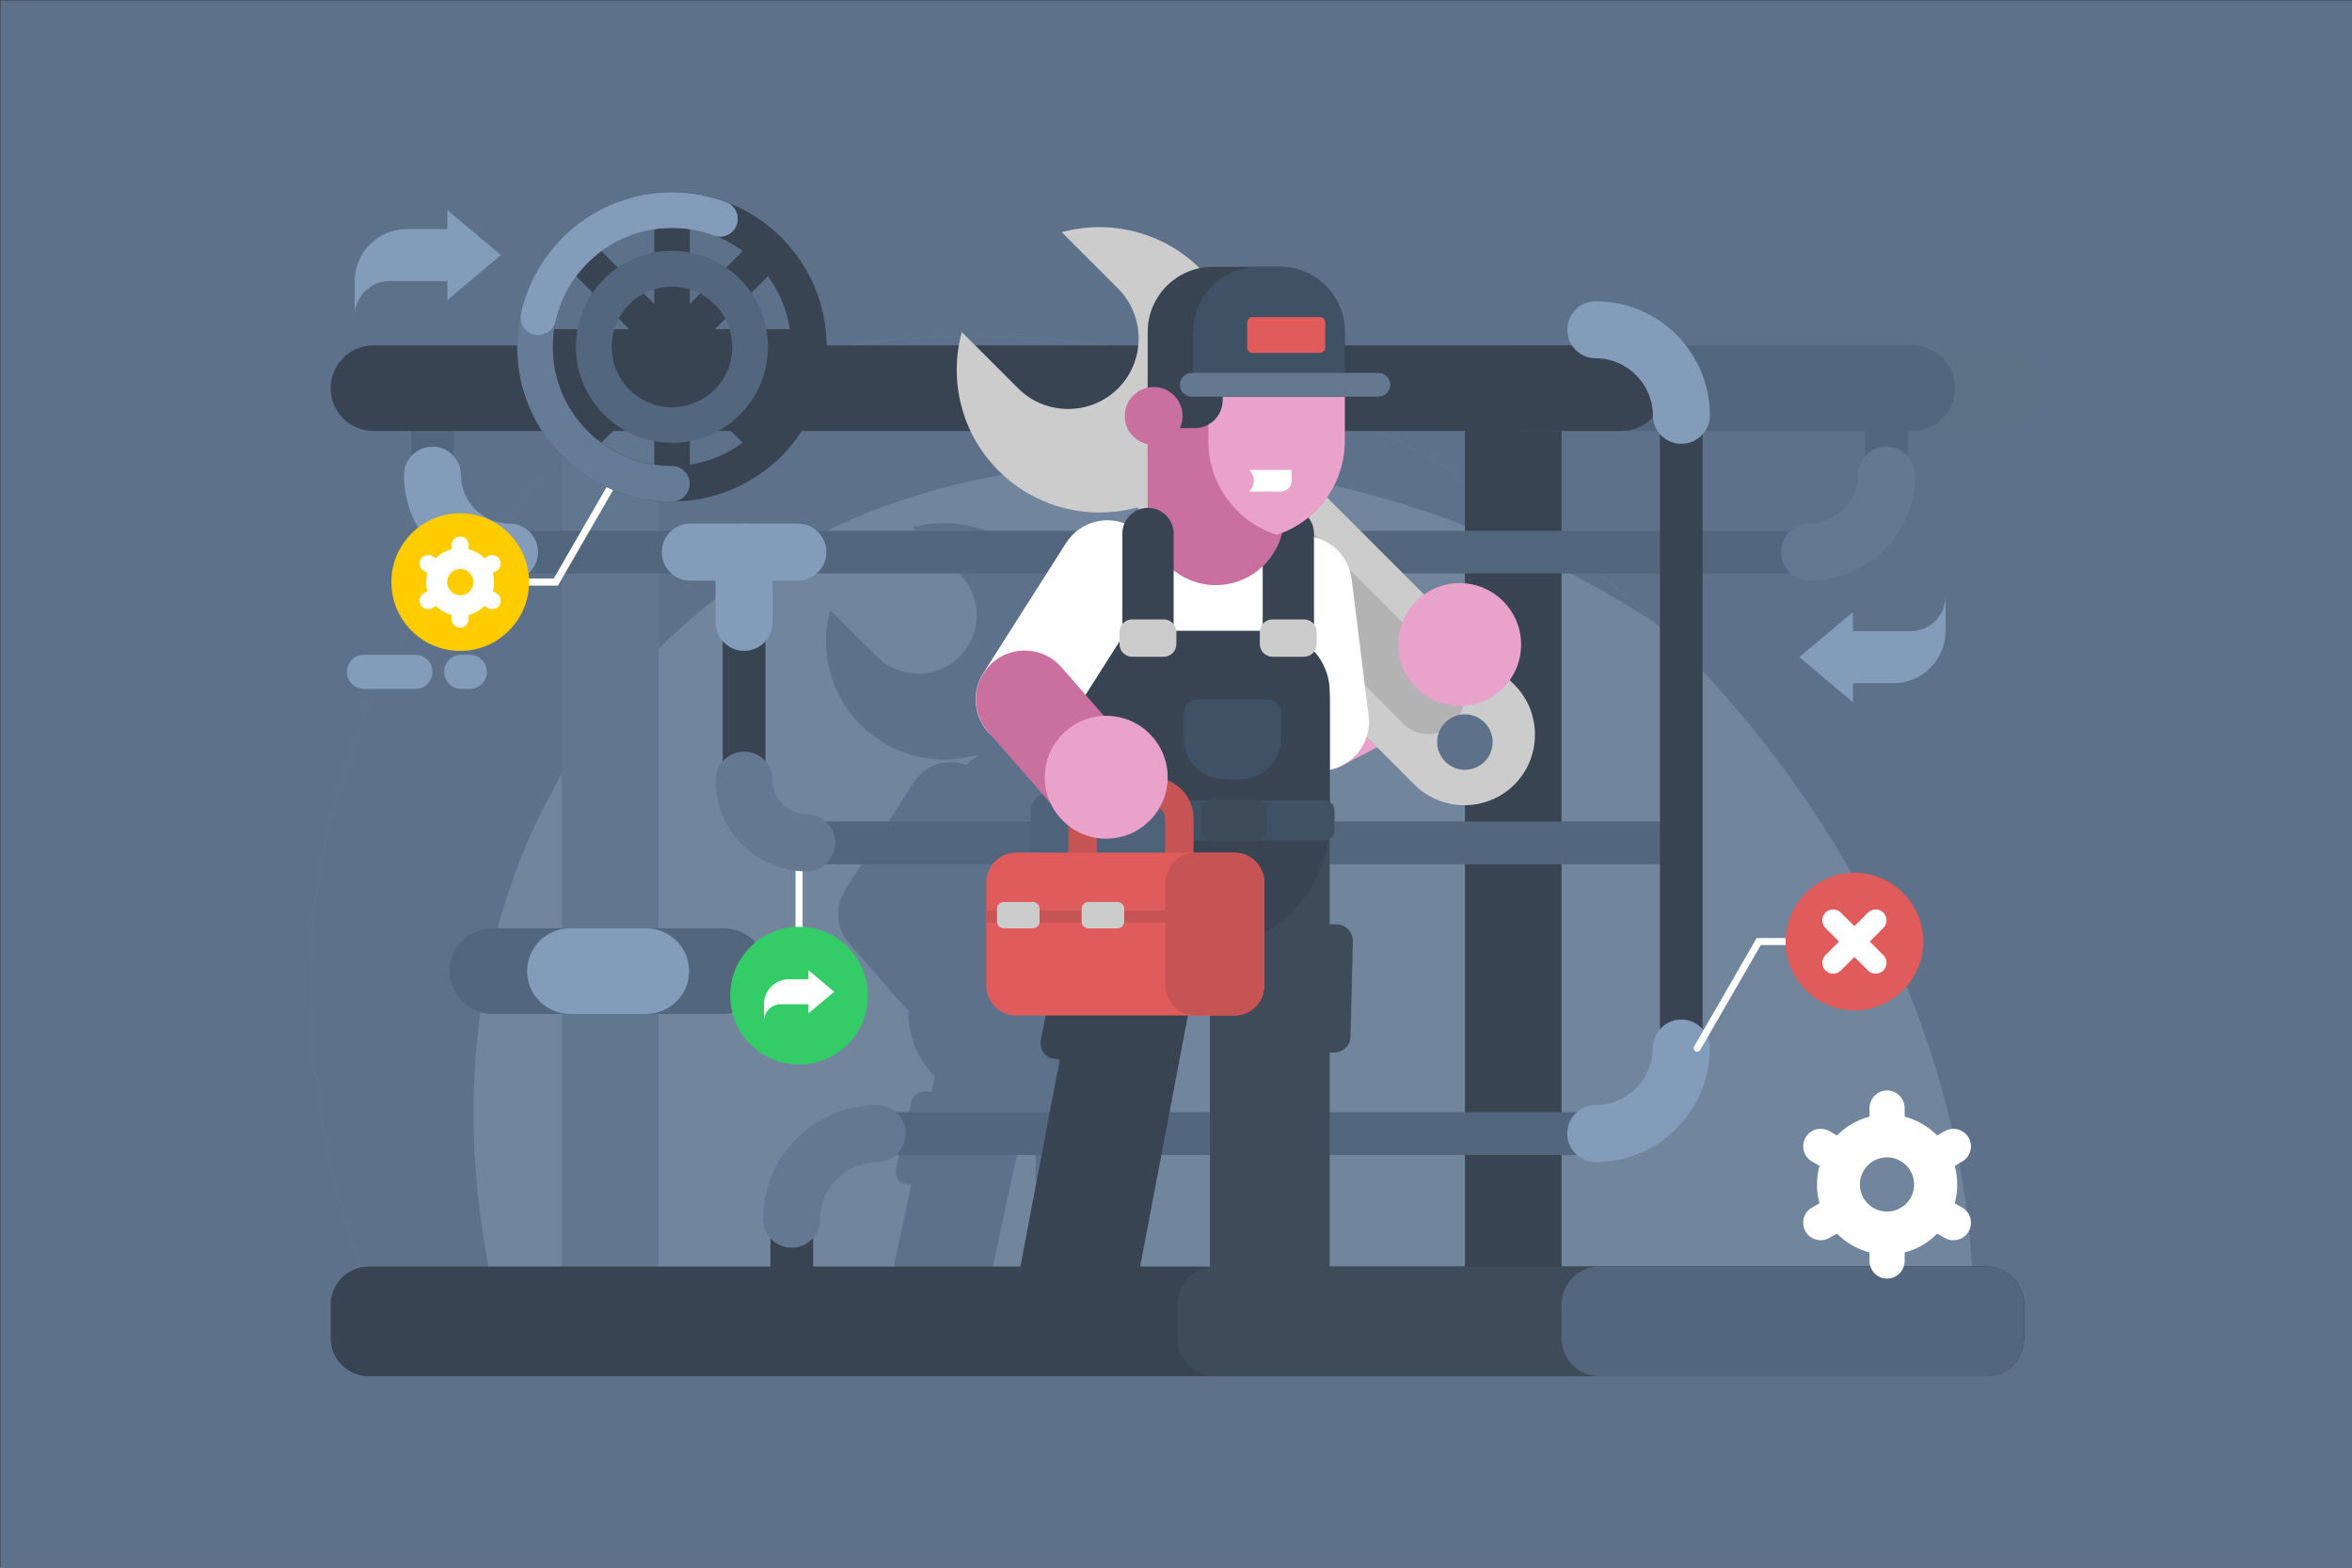 <?xml version="1.0" encoding="utf-8"?>
<!-- Generator: Adobe Illustrator 21.0.0, SVG Export Plug-In . SVG Version: 6.00 Build 0)  -->
<svg version="1.1" id="Layer_1" xmlns="http://www.w3.org/2000/svg" xmlns:xlink="http://www.w3.org/1999/xlink" x="0px" y="0px"
	 width="3000px" height="2000px" viewBox="0 0 3000 2000" style="enable-background:new 0 0 3000 2000;" xml:space="preserve">
<rect x="0" y="0" width="3000" height="2000" fill="#333333" stroke="none"/>
<style type="text/css">
	.st0{fill-rule:evenodd;clip-rule:evenodd;fill:#5D728A;}
	.st1{fill-rule:evenodd;clip-rule:evenodd;fill:#71859C;}
	.st2{fill-rule:evenodd;clip-rule:evenodd;fill:#384452;}
	.st3{fill-rule:evenodd;clip-rule:evenodd;fill:#61768F;}
	.st4{fill-rule:evenodd;clip-rule:evenodd;fill:#52667D;}
	.st5{fill-rule:evenodd;clip-rule:evenodd;fill:#5D7187;}
	.st6{fill-rule:evenodd;clip-rule:evenodd;fill:#647991;}
	.st7{fill-rule:evenodd;clip-rule:evenodd;fill:#829CBA;}
	.st8{fill-rule:evenodd;clip-rule:evenodd;fill:#FFFFFF;}
	.st9{fill-rule:evenodd;clip-rule:evenodd;fill:#E05B5C;}
	.st10{fill-rule:evenodd;clip-rule:evenodd;fill:#FFCC00;}
	.st11{fill-rule:evenodd;clip-rule:evenodd;fill:#33CC66;}
	.st12{fill-rule:evenodd;clip-rule:evenodd;fill:#667C96;}
	.st13{fill-rule:evenodd;clip-rule:evenodd;fill:#3E4B59;}
	.st14{fill-rule:evenodd;clip-rule:evenodd;fill:#E9A2CA;}
	.st15{fill-rule:evenodd;clip-rule:evenodd;fill:#CCCCCC;}
	.st16{fill-rule:evenodd;clip-rule:evenodd;fill:#B3B3B3;}
	.st17{fill-rule:evenodd;clip-rule:evenodd;fill:#C9709E;}
	.st18{fill-rule:evenodd;clip-rule:evenodd;fill:#3F5165;}
	.st19{fill-rule:evenodd;clip-rule:evenodd;fill:#4E637A;}
	.st20{fill-rule:evenodd;clip-rule:evenodd;fill:#C75454;}
</style>
<g>
	<rect x="0.5" y="0.5" class="st0" width="3000" height="2000"/>
	<g>
		<path class="st1" d="M2517.2,1686.3c0.7-70.7-6.2-144-21.6-219.2C2378.1,893.4,1817.9,428.4,1244.2,428.4
			c-573.7,0-943.5,465-826,1038.7c15.4,75.2,38.5,148.5,68.1,219.2H2517.2z"/>
		<path class="st0" d="M1451.8,590.7c230.5,0,458.8,75.1,657.1,202.2c-236.2-223.1-548.4-364.5-864.8-364.5
			c-573.7,0-943.5,465-826,1038.7c15.4,75.2,38.5,148.5,68.1,219.2H639c-4.9-18.8-9.3-37.8-13.2-56.8
			C508.3,1055.8,878.1,590.7,1451.8,590.7z"/>
		<rect x="1868.5" y="500.7" class="st2" width="123.3" height="1126.4"/>
		<path class="st0" d="M1223.9,837.7c-29,29-76.5,29-105.5,0l-59.5-59.5c-13.8,50.5-0.9,106.9,38.8,146.6
			c39.7,39.7,96,52.6,146.6,38.8l2,2c-5.5,2-10.2,5.8-13.3,10.6c-24.6-9.5-53.3-0.7-67.9,22.4l-87.4,137.5
			c-14.5,22.8-10.5,52.1,8,70.4l66.6,76.3c1.9,2.2,4,4.3,6.2,6.1c0,0.7,0,1.3,0,2c0,32.1,12.9,61.2,33.8,82.4l-4.3,19.9l-5.2-0.8
			c-9.4-1.3-18.7,5.1-20.8,14.4l-19.1,84.7c-2.1,9.3,3.9,17.9,13.2,19.3l6.3,0.9l-42.4,196.5h126.5l59.8-277.5
			c1.9,0.1,3.8,0.1,5.7,0.1c3,0,6-0.1,9-0.3v277.7h126.5v-203.3l4.2,0.1c9.6,0.3,17.6-7.3,17.9-16.9l2.4-84.7
			c0.3-9.6-7.4-17.6-16.9-17.9l-7.5-0.2v-90v-49.6v-0.1c6.9-1.3,13.4-3.8,19.1-7.2l34.5-17.9l36,36c29,29,76.5,29,105.5,0l0,0
			c29-29,29-76.5,0-105.5l-4.9-4.9c7.6-10.6,12-23.6,12-37.6c0-35.9-29.1-65-65-65c-14,0-27,4.4-37.6,12l-102.6-102.6
			c11.8-16.9,18.8-37.4,18.8-59.5v-47h35.5c6.9,0,12.5-5.6,12.5-12.5v0c0-6.9-5.6-12.5-12.5-12.5h-35.5v-43.5
			c0-37.7-30.9-68.6-68.6-68.6h-71c-4.7,0-9.3,0.5-13.8,1.4c-39.6-39-95.5-51.6-145.6-37.9l59.5,59.5
			C1253,761.2,1253,808.6,1223.9,837.7L1223.9,837.7z"/>
		<rect x="716.8" y="500.7" class="st3" width="123.3" height="1126.4"/>
		<path class="st4" d="M628,1293.5h295.3c30,0,54.5-24.5,54.5-54.6c0-30-24.5-54.6-54.5-54.6H628c-30,0-54.6,24.5-54.6,54.6
			C573.5,1269,598,1293.5,628,1293.5z"/>
		<path class="st5" d="M2550.1,549.8c30,0,54.6-24.5,54.6-54.6c0-30-24.5-54.6-54.6-54.6h-285.5c-30,0-54.6,24.5-54.6,54.6
			c0,30,24.5,54.6,54.6,54.6H2550.1z"/>
		<path class="st4" d="M2122.7,1102.6c15.1,0,27.3-12.2,27.3-27.3c0-15.1-12.2-27.3-27.3-27.3H1029c-15.1,0-27.3,12.2-27.3,27.3
			c0,15.1,12.2,27.3,27.3,27.3H2122.7z"/>
		<path class="st2" d="M949.1,766.7c-15.1,0-27.3,12.2-27.3,27.3v201.5c0,29.5,12.1,56.3,31.5,75.7c19.4,19.4,46.2,31.5,75.7,31.5
			c15.1,0,27.3-12.2,27.3-27.3c0-15.1-12.2-27.3-27.3-27.3c-14.5,0-27.6-5.9-37.2-15.5c-9.6-9.6-15.5-22.7-15.5-37.2V793.9
			C976.4,778.9,964.2,766.7,949.1,766.7z"/>
		<path class="st4" d="M2439.1,549.8c30,0,54.6-24.5,54.6-54.6c0-30-24.5-54.6-54.6-54.6h-501.9c-30,0-54.6,24.5-54.6,54.6
			c0,30,24.5,54.6,54.6,54.6H2439.1z"/>
		<path class="st4" d="M2035.4,1473.5c15.1,0,27.3-12.2,27.3-27.3s-12.2-27.3-27.3-27.3H1119c-15.1,0-27.3,12.2-27.3,27.3
			s12.2,27.3,27.3,27.3H2035.4z"/>
		<path class="st4" d="M551.7,480.7c-15.1,0-27.3,12.2-27.3,27.3v98.2c0,34.5,14.1,65.9,36.8,88.6c22.7,22.7,54.1,36.8,88.6,36.8
			h1658.3c34.5,0,65.9-14.1,88.6-36.8c22.7-22.7,36.8-54.1,36.8-88.6V508c0-15.1-12.2-27.3-27.3-27.3s-27.3,12.2-27.3,27.3v98.2
			c0,19.5-8,37.2-20.9,50.1c-12.9,12.9-30.6,20.9-50.1,20.9H649.8c-19.5,0-37.2-8-50.1-20.9c-12.9-12.9-20.9-30.6-20.9-50.1V508
			C578.9,492.9,566.7,480.7,551.7,480.7z"/>
		<path class="st6" d="M2403.2,701.3c24.4-24.4,39.5-58,39.5-95.1c0-20.1-16.3-36.4-36.4-36.4c-20.1,0-36.4,16.3-36.4,36.4
			c0,17-7,32.4-18.2,43.6c-11.2,11.2-26.7,18.2-43.6,18.2c-20.1,0-36.4,16.3-36.4,36.4c0,20.1,16.3,36.4,36.4,36.4
			C2345.2,740.8,2378.9,725.6,2403.2,701.3z"/>
		<path class="st2" d="M2093.2,1394.9c-14.8,14.8-35.3,24.1-57.8,24.1c-15.1,0-27.3,12.2-27.3,27.3s12.2,27.3,27.3,27.3
			c37.5,0,71.6-15.3,96.3-40c24.7-24.7,40-58.8,40-96.3V529.8c0-37.5-15.3-71.6-40-96.3c-24.7-24.7-58.8-40-96.3-40
			c-15.1,0-27.3,12.2-27.3,27.3s12.2,27.3,27.3,27.3c22.5,0,42.9,9.2,57.8,24.1c14.8,14.8,24.1,35.3,24.1,57.8v807.3
			C2117.2,1359.6,2108,1380.1,2093.2,1394.9z"/>
		<path class="st2" d="M2068.2,549.8c30,0,54.6-24.5,54.6-54.6c0-30-24.5-54.6-54.6-54.6H476.3c-30,0-54.6,24.5-54.6,54.6
			c0,30,24.5,54.6,54.6,54.6H2068.2z"/>
		<path class="st7" d="M2086.8,478.5c13.2,13.2,21.4,31.4,21.4,51.3c0,20.1,16.3,36.4,36.4,36.4c20.1,0,36.4-16.3,36.4-36.4
			c0-40-16.4-76.4-42.7-102.8c-26.3-26.3-62.7-42.7-102.8-42.7c-20.1,0-36.4,16.3-36.4,36.4c0,20.1,16.3,36.4,36.4,36.4
			C2055.4,457.1,2073.6,465.3,2086.8,478.5z"/>
		<path class="st7" d="M686.2,704.4c0-20.1-16.3-36.4-36.4-36.4c-17,0-32.4-7-43.6-18.2C595,638.6,588,623.2,588,606.2
			c0-20.1-16.3-36.4-36.4-36.4c-20.1,0-36.4,16.3-36.4,36.4c0,37,15.1,70.7,39.5,95.1c24.4,24.4,58,39.5,95.1,39.5
			C669.9,740.8,686.2,724.5,686.2,704.4z"/>
		<path class="st2" d="M1037.2,1667.2v-111.8c0-22.5,9.2-42.9,24.1-57.8c14.8-14.8,35.3-24.1,57.8-24.1c15.1,0,27.3-12.2,27.3-27.3
			S1134,1419,1119,1419c-37.5,0-71.6,15.3-96.3,40c-24.7,24.7-40,58.8-40,96.3v111.8c0,15.1,12.2,27.3,27.3,27.3
			S1037.2,1682.3,1037.2,1667.2z"/>
		<path class="st6" d="M1046.2,1555.4c0-20,8.2-38.1,21.4-51.3c13.2-13.2,31.4-21.4,51.3-21.4c20.1,0,36.4-16.3,36.4-36.4
			c0-20.1-16.3-36.4-36.4-36.4c-40,0-76.4,16.4-102.8,42.7c-26.3,26.3-42.7,62.7-42.7,102.8c0,20.1,16.3,36.4,36.4,36.4
			S1046.2,1575.4,1046.2,1555.4z"/>
		<path class="st7" d="M638.9,325.4L570.6,268v24.2h-51.8c-36.5,0-66.4,29.9-66.4,66.4v44.5c0-24.5,20-44.5,44.5-44.5h73.8v24.2
			L638.9,325.4z"/>
		<path class="st7" d="M529.8,878.9c12,0,21.8-9.8,21.8-21.8v0c0-12-9.8-21.8-21.8-21.8h-65.5c-12,0-21.8,9.8-21.8,21.8v0
			c0,12,9.8,21.8,21.8,21.8H529.8z"/>
		<path class="st7" d="M599.2,878.9c12,0,21.8-9.8,21.8-21.8v0c0-12-9.8-21.8-21.8-21.8h-10.9c-12,0-21.8,9.8-21.8,21.8v0
			c0,12,9.8,21.8,21.8,21.8H599.2z"/>
		<path class="st7" d="M2138.2,1439.9c26.3-26.3,42.7-62.7,42.7-102.8c0-20.1-16.3-36.4-36.4-36.4c-20.1,0-36.4,16.3-36.4,36.4
			c0,20-8.2,38.1-21.4,51.3c-13.2,13.2-31.4,21.4-51.3,21.4c-20.1,0-36.4,16.3-36.4,36.4c0,20.1,16.3,36.4,36.4,36.4
			C2075.5,1482.6,2111.8,1466.3,2138.2,1439.9z"/>
		<g>
			<path class="st8" d="M2168.7,1339.4l77.2-133.7h58.2c2.5,0,4.5-2,4.5-4.5c0-2.5-2-4.5-4.5-4.5h-63.4l-79.8,138.3
				c-1.2,2.2-0.5,4.9,1.7,6.2C2164.7,1342.3,2167.4,1341.6,2168.7,1339.4z"/>
			<path class="st9" d="M2453.1,1201.2c0-48.4-39.4-87.8-87.8-87.8c-48.4,0-87.8,39.4-87.8,87.8c0,48.4,39.4,87.8,87.8,87.8
				C2413.7,1289,2453.1,1249.5,2453.1,1201.2z"/>
			<path class="st8" d="M2328.4,1238.1c5.4,5.4,14.2,5.4,19.6,0l17.3-17.3l17.3,17.3c5.4,5.4,14.2,5.4,19.6,0
				c5.4-5.4,5.4-14.2,0-19.6l-17.3-17.3l17.3-17.3c5.4-5.4,5.4-14.2,0-19.6c-5.4-5.4-14.2-5.4-19.6,0l-17.3,17.3l-17.3-17.3
				c-5.4-5.4-14.2-5.4-19.6,0c-5.4,5.4-5.4,14.2,0,19.6l17.3,17.3l-17.3,17.3C2323,1223.9,2323,1232.7,2328.4,1238.1z"/>
		</g>
		<path class="st7" d="M1017.7,740.8c20.1,0,36.4-16.3,36.4-36.4c0-20.1-16.3-36.4-36.4-36.4H880.5c-20.1,0-36.4,16.3-36.4,36.4
			c0,20.1,16.3,36.4,36.4,36.4H1017.7z"/>
		<path class="st7" d="M985.5,793.9v-89.6c0-20.1-16.3-36.4-36.4-36.4c-20.1,0-36.4,16.3-36.4,36.4v89.6c0,20.1,16.3,36.4,36.4,36.4
			C969.2,830.3,985.5,814,985.5,793.9z"/>
		<g>
			<path class="st8" d="M711.6,747.2l79.8-138.3c1.2-2.2,0.5-4.9-1.7-6.2c-2.2-1.2-4.9-0.5-6.2,1.7l-77.2,133.7h-58.2
				c-2.5,0-4.5,2-4.5,4.5c0,2.5,2,4.5,4.5,4.5H711.6z"/>
			<path class="st10" d="M674.8,742.6c0-48.4-39.4-87.8-87.8-87.8c-48.4,0-87.8,39.4-87.8,87.8c0,48.4,39.4,87.8,87.8,87.8
				C635.3,830.4,674.8,791,674.8,742.6z"/>
			<path class="st8" d="M536.6,771.7c3,5.2,9.6,6.9,14.8,4l4.6-2.7c5.4,5.5,12.3,9.6,20.1,11.6v5.3c0,6,4.9,10.8,10.8,10.8
				c6,0,10.8-4.9,10.8-10.8v-5.3c7.7-2,14.7-6.1,20.1-11.6l4.6,2.7c5.2,3,11.8,1.2,14.8-4c3-5.2,1.2-11.8-4-14.8l-4.6-2.7
				c1-3.7,1.6-7.6,1.6-11.6c0-4-0.5-7.9-1.6-11.6l4.6-2.7c5.2-3,6.9-9.6,4-14.8c-3-5.2-9.6-6.9-14.8-4l-4.6,2.7
				c-5.4-5.5-12.3-9.6-20.1-11.6v-5.3c0-6-4.9-10.8-10.8-10.8c-6,0-10.8,4.9-10.8,10.8v5.3c-7.7,2-14.7,6.1-20.1,11.6l-4.6-2.7
				c-5.2-3-11.8-1.2-14.8,4c-3,5.2-1.2,11.8,4,14.8l4.6,2.7c-1,3.7-1.6,7.6-1.6,11.6c0,4,0.5,7.9,1.6,11.6l-4.6,2.7
				C535.4,759.9,533.6,766.6,536.6,771.7z M587,725.9c9.3,0,16.8,7.5,16.8,16.8c0,9.3-7.5,16.8-16.8,16.8c-9.3,0-16.8-7.5-16.8-16.8
				C570.2,733.4,577.7,725.9,587,725.9z"/>
		</g>
		<path class="st7" d="M824.4,1293.5c30,0,54.6-24.5,54.6-54.6c0-30-24.5-54.6-54.6-54.6h-97.5c-30,0-54.6,24.5-54.6,54.6
			c0,30,24.5,54.6,54.6,54.6H824.4z"/>
		<g>
			<path class="st8" d="M1023.7,1226.9v-116.3c0-2.5-2-4.5-4.5-4.5c-2.5,0-4.5,2-4.5,4.5v116.3c0,2.5,2,4.5,4.5,4.5
				C1021.7,1231.4,1023.7,1229.4,1023.7,1226.9z"/>
			<circle class="st11" cx="1019.2" cy="1270.2" r="87.8"/>
			<path class="st8" d="M1064,1265.3l-32.8-27.6v11.6h-24.9c-17.6,0-31.9,14.4-31.9,31.9v21.4c0-11.7,9.6-21.4,21.4-21.4h35.4v11.6
				L1064,1265.3z"/>
		</g>
		<path class="st6" d="M1065.4,1075.3c0-20.1-16.3-36.4-36.4-36.4c-11.9,0-22.8-4.9-30.7-12.8c-7.9-7.9-12.8-18.8-12.8-30.7
			c0-20.1-16.3-36.4-36.4-36.4c-20.1,0-36.4,16.3-36.4,36.4c0,32,13.1,61.1,34.1,82.2c21.1,21.1,50.1,34.1,82.2,34.1
			C1049.1,1111.7,1065.4,1095.4,1065.4,1075.3z"/>
		<g>
			<path class="st2" d="M996.6,582c35.7-35.7,57.8-85,57.8-139.5c0-54.5-22.1-103.8-57.8-139.5c-35.7-35.7-85-57.8-139.5-57.8
				c-54.5,0-103.8,22.1-139.5,57.8c-35.7,35.7-57.8,85-57.8,139.5c0,54.5,22.1,103.8,57.8,139.5c35.7,35.7,85,57.8,139.5,57.8
				C911.6,639.8,960.9,617.7,996.6,582z M705.3,442.5c0-41.9,17-79.9,44.5-107.4c27.5-27.5,65.4-44.5,107.4-44.5
				c41.9,0,79.9,17,107.4,44.5c27.5,27.5,44.5,65.4,44.5,107.4c0,41.9-17,79.9-44.5,107.4c-27.5,27.5-65.4,44.5-107.4,44.5
				c-41.9,0-79.9-17-107.4-44.5C722.3,522.4,705.3,484.5,705.3,442.5z"/>
			<path class="st2" d="M879.9,617.1V268c0-12.6-10.2-22.7-22.7-22.7c-12.6,0-22.7,10.2-22.7,22.7v349.1c0,12.6,10.2,22.7,22.7,22.7
				C869.7,639.8,879.9,629.7,879.9,617.1z"/>
			<path class="st2" d="M749.8,582l246.9-246.9c8.9-8.9,8.9-23.3,0-32.1c-8.9-8.9-23.3-8.9-32.1,0L717.6,549.9
				c-8.9,8.9-8.9,23.3,0,32.1C726.5,590.9,740.9,590.9,749.8,582z"/>
			<path class="st2" d="M1031.7,465.3c12.6,0,22.7-10.2,22.7-22.7c0-12.6-10.2-22.7-22.7-22.7H682.6c-12.6,0-22.7,10.2-22.7,22.7
				c0,12.6,10.2,22.7,22.7,22.7H1031.7z"/>
			<path class="st2" d="M996.6,582c8.9-8.9,8.9-23.3,0-32.1L749.8,303c-8.9-8.9-23.3-8.9-32.1,0c-8.9,8.9-8.9,23.3,0,32.1L964.5,582
				C973.4,590.9,987.8,590.9,996.6,582z"/>
			<path class="st4" d="M943.7,529.1c22.1-22.1,35.8-52.7,35.8-86.6h0.1c0-33.8-13.7-64.4-35.9-86.6c-22.2-22.2-52.8-35.9-86.6-35.9
				c-33.8,0-64.4,13.7-86.6,35.9c-22.2,22.2-35.9,52.8-35.9,86.6c0,33.8,13.7,64.4,35.9,86.6c22.1,22.1,52.7,35.8,86.6,35.8v0.1
				C890.9,565,921.5,551.3,943.7,529.1z M802.7,497c-13.9-13.9-22.5-33.2-22.5-54.4c0-21.3,8.6-40.5,22.5-54.4
				c13.9-13.9,33.2-22.5,54.4-22.5c21.3,0,40.5,8.6,54.4,22.5c13.9,13.9,22.5,33.2,22.5,54.4h0.1c0,21.2-8.7,40.4-22.6,54.4
				c-13.9,13.9-33.2,22.5-54.4,22.5v0.1C835.9,519.6,816.7,510.9,802.7,497z"/>
			<path class="st12" d="M857.1,290.7c9.4,0,18.5,0.8,27.1,2.4c8.9,1.6,17.7,4,26.2,7.2c11.7,4.4,24.8-1.6,29.1-13.3
				c4.4-11.7-1.6-24.8-13.3-29.1c-11-4.1-22.4-7.3-34.1-9.4c-11.9-2.2-23.6-3.2-35.1-3.2c-54.5,0-103.8,22.1-139.5,57.8
				c-35.7,35.7-57.8,85-57.8,139.5c0,54.5,22.1,103.8,57.8,139.5c35.7,35.7,85,57.8,139.5,57.8c12.6,0,22.7-10.2,22.7-22.7
				c0-12.6-10.2-22.7-22.7-22.7c-41.9,0-79.9-17-107.4-44.5c-27.5-27.5-44.5-65.4-44.5-107.4c0-41.9,17-79.9,44.5-107.4
				C777.2,307.7,815.2,290.7,857.1,290.7z"/>
			<path class="st7" d="M708.8,409.6c7.7-34.7,27-64.4,53.3-85.5c26.2-21,59.4-33.3,95-33.3c9.4,0,18.5,0.8,27.1,2.4
				c8.9,1.6,17.7,4,26.2,7.2c11.7,4.4,24.8-1.6,29.1-13.3c4.4-11.7-1.6-24.8-13.3-29.1c-11-4.1-22.4-7.3-34.1-9.4
				c-11.9-2.2-23.6-3.2-35.1-3.2c-46.2,0-89.3,16.1-123.4,43.5c-34,27.3-59,65.9-69.1,111.1c-2.7,12.2,5,24.3,17.2,27
				C694.1,429.5,706.1,421.8,708.8,409.6z"/>
		</g>
		<path class="st2" d="M2533.4,1755.7c26.6,0,48.3-21.8,48.3-48.3v-43.3c0-26.6-21.8-48.3-48.3-48.3H470.1
			c-26.6,0-48.3,21.8-48.3,48.3v43.3c0,26.6,21.8,48.3,48.3,48.3H2533.4z"/>
		<path class="st13" d="M2533.4,1755.7c26.6,0,48.3-21.8,48.3-48.3v-43.3c0-26.6-21.8-48.3-48.3-48.3h-983.3
			c-26.6,0-48.3,21.8-48.3,48.3v43.3c0,26.6,21.8,48.3,48.3,48.3H2533.4z"/>
		<path class="st4" d="M2533.4,1755.7c26.6,0,48.3-21.8,48.3-48.3v-43.3c0-26.6-21.8-48.3-48.3-48.3h-493.3
			c-26.6,0-48.3,21.8-48.3,48.3v43.3c0,26.6,21.8,48.3,48.3,48.3H2533.4z"/>
		<path class="st7" d="M2295.1,838.4l68.3,57.4v-24.2h51.8c36.5,0,66.4-29.9,66.4-66.4v-44.5c0,24.5-20,44.5-44.5,44.5h-73.8V781
			L2295.1,838.4z"/>
		<path class="st8" d="M2303,1571.1c6.1,10.7,19.9,14.3,30.5,8.2l9.6-5.5c11.2,11.4,25.5,19.8,41.5,24v11
			c0,12.3,10.1,22.4,22.4,22.4c12.3,0,22.4-10.1,22.4-22.4v-11c16-4.1,30.2-12.5,41.5-24l9.6,5.5c10.7,6.1,24.4,2.5,30.5-8.2
			c6.1-10.7,2.5-24.4-8.2-30.5l-9.6-5.5c2.1-7.6,3.2-15.6,3.2-23.9c0-8.3-1.1-16.3-3.2-23.9l9.6-5.5c10.6-6.1,14.3-19.9,8.2-30.5
			c-6.2-10.6-19.9-14.3-30.5-8.2l-9.6,5.5c-11.2-11.4-25.5-19.8-41.5-24v-11c0-12.3-10.1-22.4-22.4-22.4
			c-12.3,0-22.4,10.1-22.4,22.4v11c-16,4.1-30.2,12.5-41.5,24l-9.6-5.5c-10.7-6.1-24.4-2.5-30.5,8.2c-6.1,10.7-2.5,24.4,8.2,30.5
			l9.6,5.5c-2.1,7.6-3.2,15.7-3.2,23.9c0,8.3,1.1,16.3,3.2,23.9l-9.6,5.5C2300.5,1546.7,2296.8,1560.4,2303,1571.1z M2406.9,1476.5
			c19.1,0,34.6,15.5,34.6,34.6c0,19.1-15.5,34.6-34.6,34.6c-19.1,0-34.6-15.5-34.6-34.6C2372.3,1492,2387.8,1476.5,2406.9,1476.5z"
			/>
		<g>
			<path class="st14" d="M1712.3,976.3l165-85.6c30.6-15.8,42.6-53.4,26.9-84s-53.4-42.6-84-26.9l-165,85.6
				c-30.6,15.8-42.6,53.4-26.9,84C1644.1,980,1681.7,992.1,1712.3,976.3z"/>
			<path class="st15" d="M1426.1,495.5c-35,35-92.4,35-127.4,0l-71.9-71.9c-16.7,61-1.1,129,46.9,176.9
				c47.9,47.9,115.9,63.5,176.9,46.9l353.6,353.6c35,35,92.4,35,127.4,0l0,0c35-35,35-92.4,0-127.4L1578,520
				c16.7-61,1.1-129-46.9-176.9c-47.9-47.9-115.9-63.5-176.9-46.9l71.9,71.9C1461.1,403.2,1461.1,460.5,1426.1,495.5L1426.1,495.5z"
				/>
			<path class="st16" d="M1853.9,923.3L1853.9,923.3c17.6-17.6,17.6-46.4,0-64.1l-272.7-272.7c-17.6-17.6-46.5-17.6-64.1,0l0,0
				c-17.6,17.6-17.6,46.5,0,64.1l272.7,272.7C1807.4,940.9,1836.2,940.9,1853.9,923.3z"/>
			<rect x="1543.3" y="988" class="st13" width="152.7" height="632.8"/>
			<path class="st13" d="M1701.1,1342.8c11.6,0.4,21.2-8.8,21.5-20.4l3-121.5c0.3-11.6-8.9-21.3-20.5-21.7l-36.9-1.2
				c-11.6-0.4-21.2,8.8-21.5,20.4l-3,121.5c-0.3,11.6,8.9,21.3,20.5,21.7L1701.1,1342.8z"/>
			<path class="st8" d="M1691.3,982.9c34.2-4.2,58.6-35.3,54.4-69.6L1724,738.7c-4.2-34.2-35.3-58.6-69.6-54.4
				c-34.2,4.2-58.6,35.3-54.4,69.6l21.8,174.6C1625.9,962.7,1657.1,987,1691.3,982.9z"/>
			<polygon class="st2" points="1573.7,988 1420.9,988 1300.6,1620.8 1453.3,1620.8 			"/>
			<path class="st2" d="M1532.4,1211.5c90,0,163.7-73.6,163.7-163.6V895.1c0-90-73.6-163.7-163.7-163.7
				c-90,0-163.7,73.6-163.7,163.7v152.7C1368.8,1137.9,1442.4,1211.5,1532.4,1211.5z"/>
			<path class="st2" d="M1630.6,1042.6c0-78.1-63.7-141.8-141.8-141.8c-78.1,0-141.8,63.7-141.8,141.8
				c0,78.1,63.7,141.8,141.8,141.8C1566.9,1184.4,1630.6,1120.7,1630.6,1042.6z"/>
			<path class="st8" d="M1532.4,1124.2c89,0,161.9-72.8,161.9-161.9V806.1c0-89-72.8-161.9-161.9-161.9
				c-89,0-161.9,72.8-161.9,161.9v156.3C1370.6,1051.4,1443.4,1124.2,1532.4,1124.2z"/>
			<path class="st2" d="M1676,855.1V680.6c0-18-14.7-32.7-32.7-32.7c-18,0-32.7,14.7-32.7,32.7v174.6c0,18,14.7,32.7,32.7,32.7
				C1661.2,887.9,1676,873.1,1676,855.1z"/>
			<path class="st17" d="M1550.8,746.5c47.9,0,87-39.2,87-87V524.1c0-47.9-39.2-87-87-87h0c-47.9,0-87,39.2-87,87v135.4
				C1463.8,707.3,1502.9,746.5,1550.8,746.5L1550.8,746.5z"/>
			<path class="st17" d="M1715.2,562.7v-77.4c0-69.1-56.6-125.7-125.7-125.7c-69.1,0-125.7,56.6-125.7,125.7v77.4
				c0,69.1,56.6,125.7,125.7,125.7C1658.7,688.5,1715.2,631.9,1715.2,562.7z"/>
			<path class="st14" d="M1715.2,562.7v-77.4c0-55.7-36.7-103.2-87-119.6c-50.4,16.4-87,63.9-87,119.6v77.4
				c0,55.7,36.7,103.2,87,119.6C1678.6,665.9,1715.2,618.4,1715.2,562.7z"/>
			<path class="st2" d="M1532.4,1140.8c90,0,163.7-73.6,163.7-163.7v-94.3c0-42.9-35.1-78.1-78.1-78.1h-171.1
				c-42.9,0-78.1,35.1-78.1,78.1v94.3C1368.8,1067.1,1442.4,1140.8,1532.4,1140.8z"/>
			<path class="st18" d="M1582.9,994c28,0,50.9-22.9,50.9-50.9v-33.8c0-9.4-7.7-17-17-17h-89.8c-9.4,0-17,7.7-17,17v33.8
				c0,28,22.9,50.9,50.9,50.9H1582.9z"/>
			<path class="st15" d="M1663.3,837.9c8.9,0,16.2-7.3,16.2-16.2v-15.3c0-8.9-7.3-16.2-16.2-16.2h-40.2c-8.9,0-16.2,7.3-16.2,16.2
				v15.3c0,8.9,7.3,16.2,16.2,16.2H1663.3z"/>
			<path class="st2" d="M1380.2,1356.6c11.3,1.8,22.4-5.9,24.6-17.1l24-121.1c2.2-11.3-5.2-22-16.5-23.8l-36.1-5.9
				c-11.3-1.8-22.4,5.9-24.6,17.1l-24,121.1c-2.2,11.2,5.2,22,16.5,23.8L1380.2,1356.6z"/>
			<path class="st2" d="M1559.6,510.4v-66h-71.7v101.8h35.9C1543.5,546.3,1559.6,530.1,1559.6,510.4z"/>
			<path class="st2" d="M1715.2,423.2c0-45.6-37.3-82.8-82.8-82.8h-85.7c-45.6,0-82.8,37.3-82.8,82.8V506h251.4V423.2z"/>
			<path class="st18" d="M1715.2,423.2c0-45.6-37.3-82.8-82.8-82.8h-27.7c-45.6,0-82.8,37.3-82.8,82.8V506h193.4V423.2z"/>
			<path class="st6" d="M1758.1,506c8.3,0,15.2-6.8,15.2-15.2v0c0-8.3-6.8-15.1-15.2-15.1h-238c-8.3,0-15.2,6.8-15.2,15.1v0
				c0,8.3,6.8,15.2,15.2,15.2H1758.1z"/>
			<path class="st9" d="M1683.5,450.3c3.7,0,6.8-3.1,6.8-6.8v-32.2c0-3.7-3.1-6.8-6.8-6.8h-85.9c-3.7,0-6.8,3.1-6.8,6.8v32.2
				c0,3.7,3.1,6.8,6.8,6.8H1683.5z"/>
			<path class="st17" d="M1508.4,530.6c0-20.3-16.6-36.9-36.9-36.9c-20.3,0-36.9,16.6-36.9,36.9c0,20.3,16.6,36.9,36.9,36.9
				C1491.8,567.5,1508.4,550.9,1508.4,530.6z"/>
			<path class="st8" d="M1593.3,627.1h40.3c7.6,0,13.8-6.2,13.8-13.8v-13.8h-54.1c3.7,3.5,6,8.4,6,13.8v0
				C1599.3,618.7,1597,623.7,1593.3,627.1z"/>
			<path class="st8" d="M1359.7,925.7l105.5-166c18.5-29.1,9.8-67.7-19.3-86.2c-29.1-18.5-67.7-9.8-86.2,19.3l-105.5,166
				c-18.5,29.1-9.8,67.7,19.3,86.2C1302.6,963.4,1341.2,954.8,1359.7,925.7z"/>
			<path class="st2" d="M1497,855.1V680.6c0-18-14.7-32.7-32.7-32.7c-18,0-32.7,14.7-32.7,32.7v174.6c0,18,14.7,32.7,32.7,32.7
				C1482.2,887.9,1497,873.1,1497,855.1z"/>
			<path class="st15" d="M1484.3,837.9c8.9,0,16.2-7.3,16.2-16.2v-15.3c0-8.9-7.3-16.2-16.2-16.2h-40.2c-8.9,0-16.2,7.3-16.2,16.2
				v15.3c0,8.9,7.3,16.2,16.2,16.2H1484.3z"/>
			<path class="st14" d="M1940.2,822.3c0-43.2-35.2-78.4-78.4-78.4c-43.2,0-78.4,35.2-78.4,78.4c0,43.2,35.2,78.4,78.4,78.4
				C1905,900.8,1940.2,865.5,1940.2,822.3z"/>
			<path class="st18" d="M1689.1,1072.2c7.2,0,13.1-5.9,13.1-13.1v-25c0-7.2-5.9-13.1-13.1-13.1h-250c-7.2,0-13.1,5.9-13.1,13.1v25
				c0,7.2,5.9,13.1,13.1,13.1H1689.1z"/>
			<path class="st19" d="M1449.8,1133.7c34.1,0,61.9-27.9,61.9-61.9V1036c0-14.4-11.8-26.1-26.1-26.1h-144.9
				c-14.4,0-26.1,11.8-26.1,26.1v43.6c0,29.7,24.3,54.1,54.1,54.1H1449.8z"/>
			<path class="st13" d="M1600.1,1073.4c9,0,16.3-7.3,16.3-16.3v-21.4c0-9-7.3-16.3-16.3-16.3H1548c-9,0-16.3,7.3-16.3,16.3v21.4
				c0,9,7.3,16.3,16.3,16.3H1600.1z"/>
			<path class="st0" d="M1903.9,946.7c0-19.5-15.9-35.4-35.4-35.4s-35.4,15.9-35.4,35.4c0,19.5,15.9,35.4,35.4,35.4
				S1903.9,966.2,1903.9,946.7z"/>
			<path class="st20" d="M1522.4,1044.2c0-14.5-5.9-27.6-15.4-37.1c-9.5-9.5-22.6-15.4-37.1-15.4h-54.7c-14.5,0-27.6,5.9-37.1,15.4
				c-9.5,9.5-15.4,22.6-15.4,37.1v95.7h159.7V1044.2z M1486,1103.6h-87v-59.4c0-4.4,1.8-8.5,4.8-11.4c2.9-2.9,7-4.8,11.4-4.8h54.7
				c4.4,0,8.5,1.8,11.4,4.8c2.9,2.9,4.8,7,4.8,11.4V1103.6z"/>
			<path class="st9" d="M1574.6,1295.5c20.9,0,38-17.1,38-38v-131.7c0-20.9-17.1-38-38-38H1296c-20.9,0-38,17.1-38,38v131.7
				c0,20.9,17.1,38,38,38H1574.6z"/>
			<path class="st20" d="M1574.6,1295.5c20.9,0,38-17.1,38-38v-131.6c0-20.9-17.1-38-38-38h-50.1c-20.9,0-38,17.1-38,38v131.6
				c0,20.9,17.1,38,38,38H1574.6z"/>
			<rect x="1258.9" y="1161.6" class="st20" width="352.9" height="15.3"/>
			<path class="st15" d="M1317.3,1184.4c4.8,0,8.7-3.9,8.7-8.7v-16.3c0-4.8-3.9-8.7-8.7-8.7h-36.9c-4.8,0-8.7,3.9-8.7,8.7v16.3
				c0,4.8,3.9,8.7,8.7,8.7H1317.3z"/>
			<path class="st15" d="M1425.2,1184.4c4.8,0,8.7-3.9,8.7-8.7v-16.3c0-4.8-3.9-8.7-8.7-8.7h-36.9c-4.8,0-8.7,3.9-8.7,8.7v16.3
				c0,4.8,3.9,8.7,8.7,8.7H1425.2z"/>
			<path class="st17" d="M1431.6,1034.9c25.9-22.7,28.5-62,5.9-87.9l-83.6-95.8c-22.7-25.9-62-28.5-87.9-5.9
				c-25.9,22.7-28.5,62-5.9,87.9l83.6,95.8C1366.4,1054.9,1405.7,1057.6,1431.6,1034.9z"/>
			<path class="st14" d="M1489.4,991.6c0-43.2-35.2-78.4-78.4-78.4c-43.2,0-78.4,35.2-78.4,78.4c0,43.2,35.2,78.4,78.4,78.4
				C1454.1,1070,1489.4,1034.8,1489.4,991.6z"/>
		</g>
	</g>
</g>
</svg>
